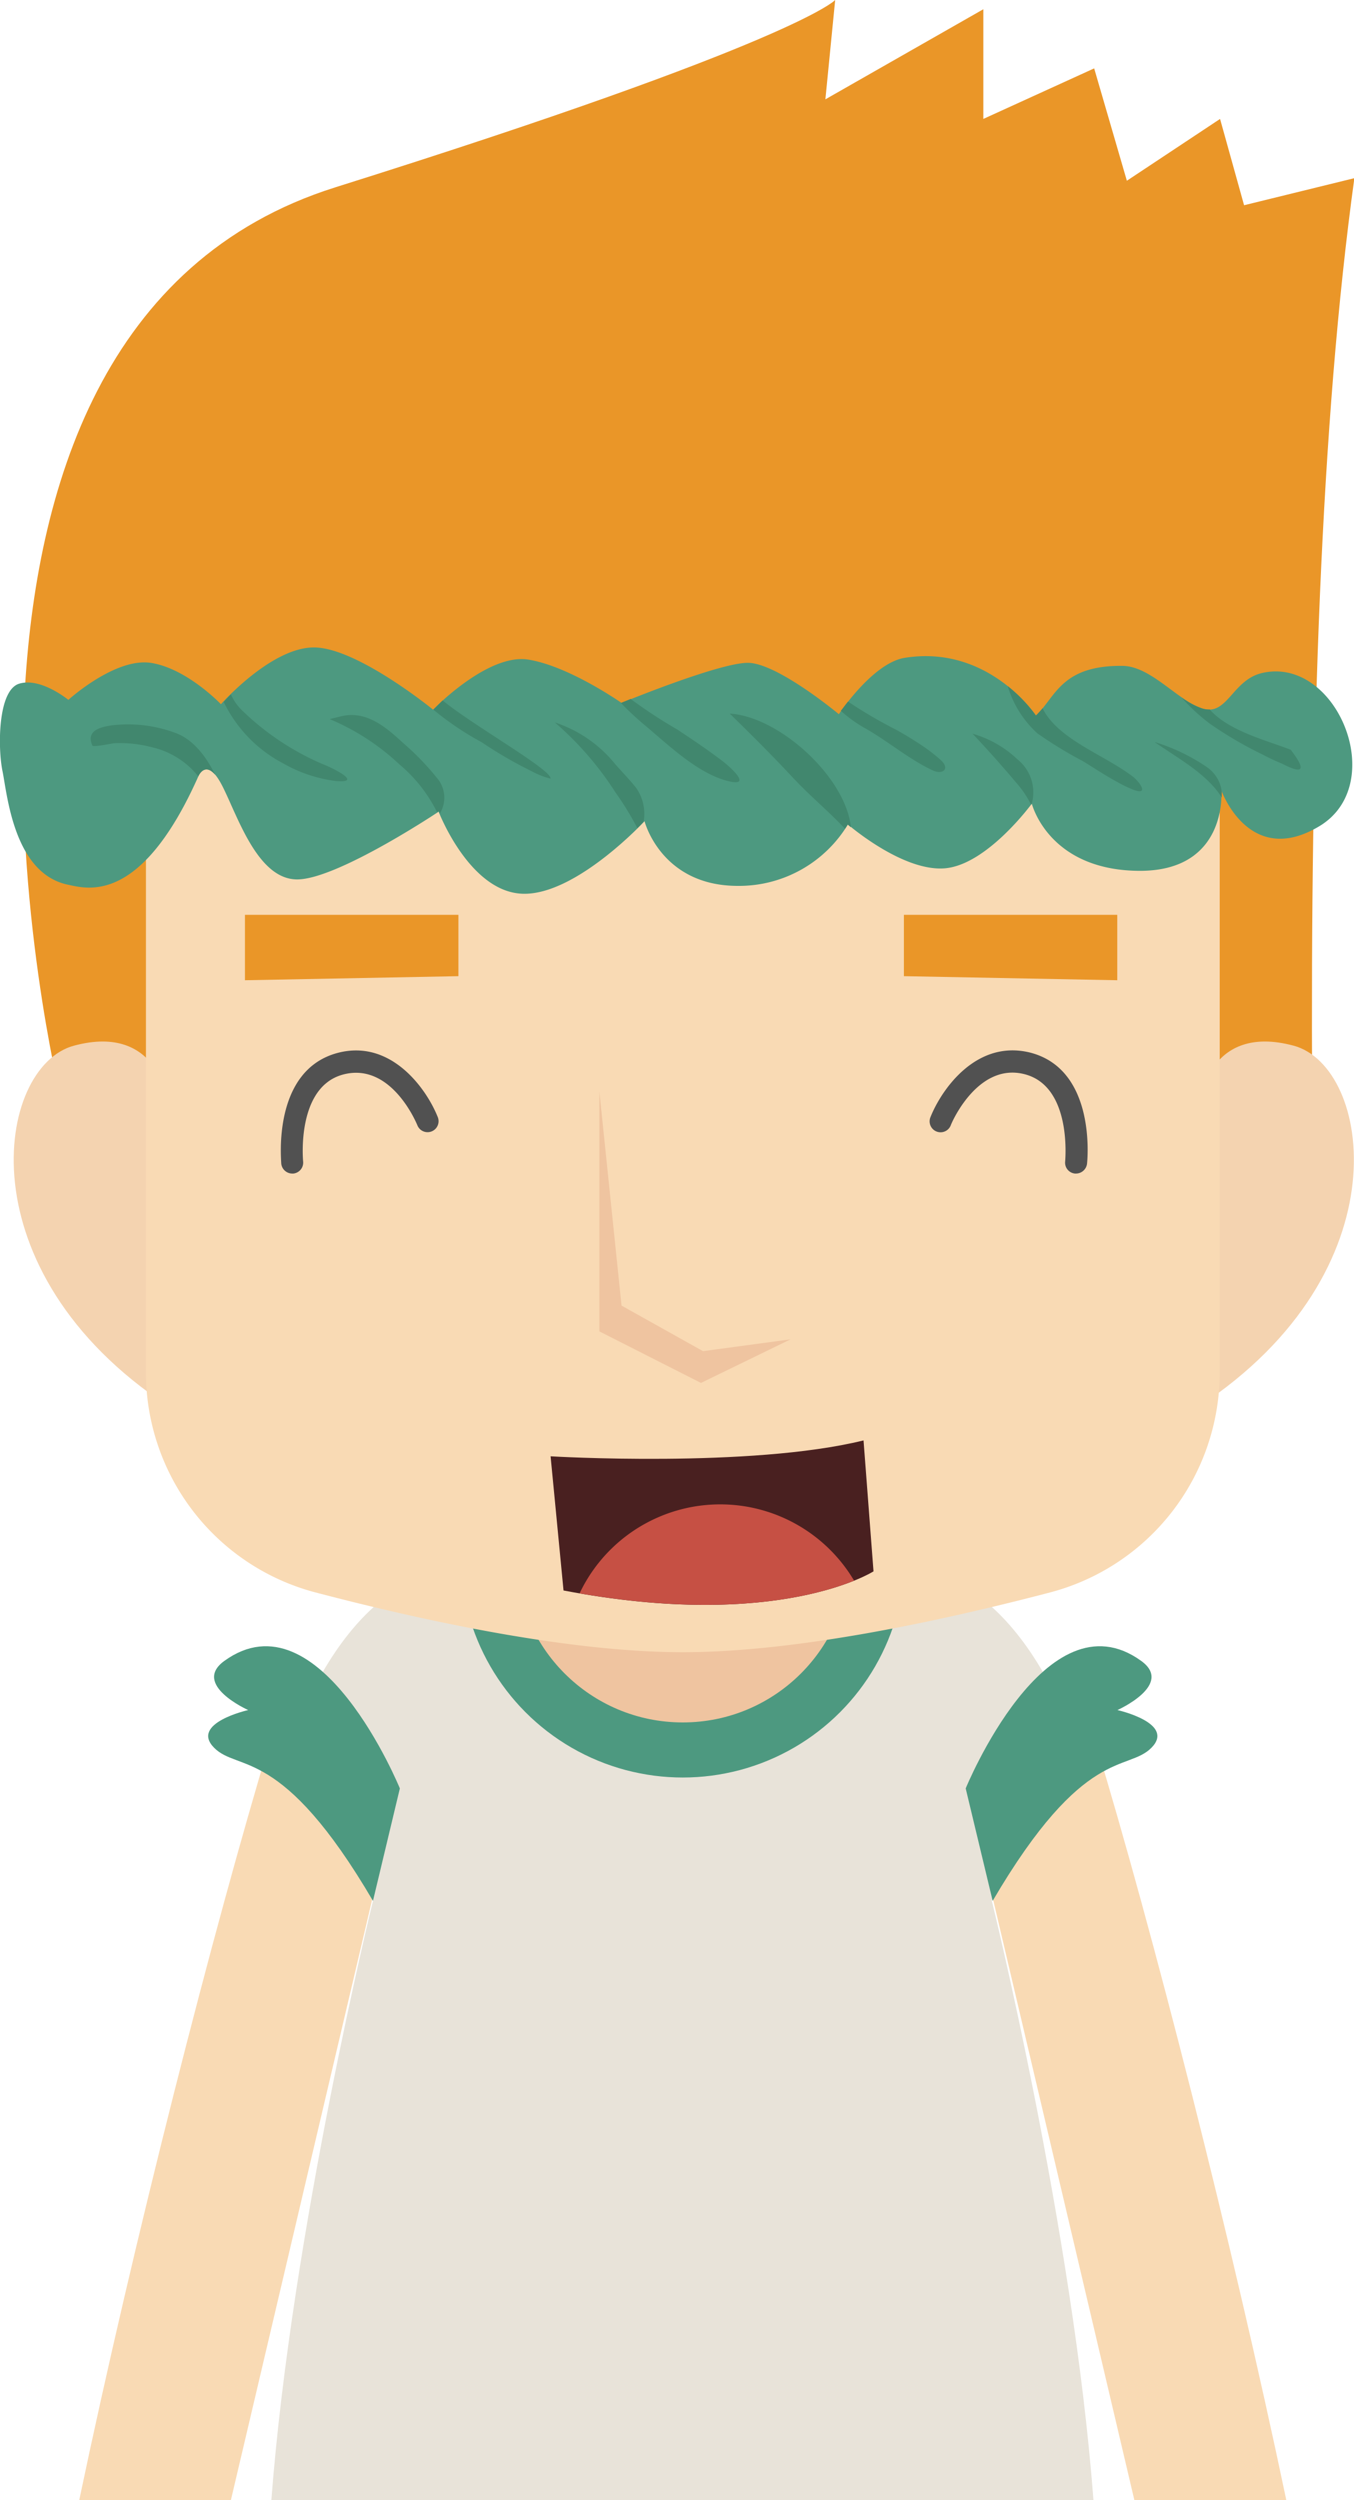 <svg xmlns="http://www.w3.org/2000/svg" viewBox="0 0 146.59 270.55"><defs><style>.cls-1{fill:#f9dab4;}.cls-2{fill:#e8e3d9;}.cls-3{fill:#4d9980;}.cls-4{fill:#efc4a0;}.cls-5{fill:#ea9628;}.cls-6{fill:#f4d3b0;}.cls-7{fill:#515151;}.cls-8{fill:#492020;}.cls-9{fill:#c65044;}.cls-10{fill:#41876e;}</style></defs><title>资源 313</title><g id="图层_2" data-name="图层 2"><g id="Layer_1" data-name="Layer 1"><path class="cls-1" d="M118.57,188.43l-13.51,6.69,17.75,75.43h16.45C133.34,242.34,124.75,208.76,118.57,188.43Z"/><path class="cls-1" d="M8.58,270.55H25l17.75-75.43-13.51-6.69C23.1,208.76,14.5,242.34,8.58,270.55Z"/><path class="cls-2" d="M117.79,192.58c-6.61-21.83-17.53-22.41-17.53-22.41H47.58s-10.91.58-17.52,22.41c0,0,8.33,5.31,10.32,13.13,0,0-8.79,35.7-11,64.84h89c-2.19-29.14-11-64.84-11-64.84C109.45,197.89,117.79,192.58,117.79,192.58Z"/><path class="cls-3" d="M107.47,205.71l-2.92-12.17s8.69-21.26,19-13.8c3.58,2.58-2.57,5.32-2.57,5.32s6.3,1.41,3.69,4.07S117.36,188.84,107.47,205.71Z"/><path class="cls-3" d="M40.38,205.71l2.91-12.17s-8.68-21.26-19-13.8c-3.57,2.58,2.58,5.32,2.58,5.32s-6.31,1.41-3.7,4.07S30.49,188.84,40.38,205.71Z"/><circle class="cls-3" cx="73.92" cy="168.31" r="24.05"/><circle class="cls-4" cx="73.92" cy="168.31" r="18.09"/><path class="cls-5" d="M6.53,118.61S-13.74,36,36.31,20.27,90.42,0,90.42,0L89.36,10.75,106.46,1V12.87l12-5.47L122,19.56l10.09-6.69,2.6,9.34,11.94-2.93C143,45.59,141.85,80,142.06,118.61Z"/><path class="cls-6" d="M18.18,119.32s-.92-8.64-10.17-6.16c-8.43,2.26-12,24.36,10.17,39Z"/><path class="cls-6" d="M129.88,119.32s.91-8.64,10.17-6.16c8.43,2.26,12,24.36-10.17,39Z"/><path class="cls-1" d="M132.05,148.5a24.62,24.62,0,0,1-18.36,23.83c-12,3.14-27.54,6.47-39.77,6.47s-27.81-3.33-39.77-6.47A24.62,24.62,0,0,1,15.8,148.5V82.41H132.05Z"/><polygon class="cls-5" points="49.63 99 49.63 105.64 26.52 106.08 26.52 99 49.63 99"/><polygon class="cls-5" points="97.86 99 97.86 105.64 120.96 106.08 120.96 99 97.86 99"/><path class="cls-7" d="M31.63,127a1.2,1.2,0,0,1-1.18-1.07c0-.41-1-10.15,6.16-12,5.74-1.48,9.58,3.9,10.8,7a1.19,1.19,0,0,1-2.21.88c-.11-.28-2.84-6.86-8-5.54s-4.39,9.36-4.38,9.44A1.19,1.19,0,0,1,31.76,127Z"/><path class="cls-7" d="M116.5,127h-.12a1.18,1.18,0,0,1-1.06-1.31c0-.13.77-8.11-4.39-9.44s-8,5.47-8,5.54a1.18,1.18,0,1,1-2.2-.88c1.22-3.06,5-8.44,10.8-7,7.16,1.84,6.2,11.58,6.16,12A1.21,1.21,0,0,1,116.5,127Z"/><polygon class="cls-4" points="64.89 118.1 64.89 144.08 75.89 149.66 85.59 144.94 76.11 146.22 67.29 141.29 64.89 118.1"/><path class="cls-8" d="M59.61,157.6s21.65,1.29,33.88-1.72l1.08,14.17s-10.2,6.53-33.56,2.07Z"/><path class="cls-9" d="M62.75,172.43c16.26,2.81,25.81.21,29.72-1.37a16.85,16.85,0,0,0-29.72,1.37Z"/><path class="cls-3" d="M7.4,75.74s-3-2.47-5.33-1.75-2.31,7-1.8,9.46,1.2,11.06,7.08,12.29C9.41,96.17,15.25,98,21.48,84c0,0,.9-2.21,2.56,1s3.81,10.2,8.16,10.17,15.29-7.33,15.29-7.33,3.32,8.68,9.08,8.88,13.21-7.85,13.21-7.85,1.78,7,10.1,7A13.78,13.78,0,0,0,91.8,89.22s5.88,5.11,10.47,4.75,9.44-7,9.44-7,1.76,7.16,11.52,7.27,9-8.7,9-8.7,3,8.44,10.61,3.87,1.86-18.48-6.23-16.57c-3.2.76-3.73,4.66-6.41,3.84s-5.57-4.59-8.67-4.62c-6.65-.07-7.24,3.37-9.37,5.38,0,0-5.11-7.71-14.21-6.25-3.48.56-7.13,6.1-7.13,6.1s-6.71-5.59-9.89-5.56-13.64,4.34-13.64,4.34-5.7-4-10.11-4.69S46.89,76.8,46.89,76.8s-8-6.53-12.69-6.73-10.28,6.14-10.28,6.14-3.66-3.85-7.55-4.47S7.4,75.74,7.4,75.74Z"/><path class="cls-10" d="M19,79.32a14.67,14.67,0,0,0-7-.81c-1,.17-2.74.49-2,2.17.09.21,2.16-.24,2.39-.25a13.7,13.7,0,0,1,4.08.44,9,9,0,0,1,5,3.15.08.08,0,0,1,0,0s.64-1.56,1.83-.17C22.26,81.75,20.86,80,19,79.32Z"/><path class="cls-10" d="M30.71,82.64a15.22,15.22,0,0,0,5.65,1.88c3.09.26-.49-1.48-1.36-1.8a28.81,28.81,0,0,1-8.77-5.82A5.45,5.45,0,0,1,25,75.14c-.34.34-1,1.07-.79.8A14.75,14.75,0,0,0,30.71,82.64Z"/><path class="cls-10" d="M43.65,80.41c-1.85-1.7-3.95-3.54-6.69-2.9l-1.27.31a25.19,25.19,0,0,1,7.55,4.9,16,16,0,0,1,4.07,5.16l.18-.12.12.29a3.27,3.27,0,0,0-.31-3.87A28.9,28.9,0,0,0,43.65,80.41Z"/><path class="cls-10" d="M57.6,83.48a8.12,8.12,0,0,0,2,.78c.16-.94-8.39-5.76-11.68-8.46l-1,1a32.18,32.18,0,0,0,5.24,3.53A45,45,0,0,0,57.6,83.48Z"/><path class="cls-10" d="M66.61,82.7a14,14,0,0,0-6.54-4.52,34.61,34.61,0,0,1,6.56,7.57A31.77,31.77,0,0,1,69,89.62l.68-.69a4.89,4.89,0,0,0-.84-3.71C68.12,84.33,67.35,83.54,66.61,82.7Z"/><path class="cls-10" d="M79.06,84.58c2.44.51-.28-1.82-1-2.34-1.55-1.17-3.16-2.25-4.78-3.32a52.47,52.47,0,0,1-5-3.28l-1.06.43a31.78,31.78,0,0,0,2.42,2.27C72.28,80.53,75.64,83.86,79.06,84.58Z"/><path class="cls-10" d="M79,77.22c2.35,2.29,4.66,4.59,6.9,7,1.79,1.92,3.81,3.57,5.59,5.47.18-.28.28-.46.28-.46l.35.3C91.6,84.17,84.43,77.56,79,77.22Z"/><path class="cls-10" d="M101,83.38c1.1.5,1.93-.21.77-1.2a19.7,19.7,0,0,0-1.6-1.26,37.56,37.56,0,0,0-3.25-2,48.85,48.85,0,0,1-5.11-3c-.34.43-.6.79-.78,1a14.39,14.39,0,0,0,2.47,1.8C96.06,80.14,98.41,82.18,101,83.38Z"/><path class="cls-10" d="M110.17,82.19a11.75,11.75,0,0,0-4.88-2.79c1.63,1.72,3.22,3.51,4.74,5.31a11,11,0,0,1,1.6,2.37l.07-.09A4.58,4.58,0,0,0,110.17,82.19Z"/><path class="cls-10" d="M112.31,79.36a44.22,44.22,0,0,0,4.91,3c1.21.74,2.39,1.53,3.64,2.21a15.31,15.31,0,0,0,1.82.89c1.8.67.68-.86,0-1.39-3.12-2.4-8.09-4-9.81-7.42a8.87,8.87,0,0,1-.72.78,16.12,16.12,0,0,0-3.05-3.18A11.24,11.24,0,0,0,112.31,79.36Z"/><path class="cls-10" d="M130.64,83A20.72,20.72,0,0,0,125,80.3c2.56,1.79,5.66,3.43,7.27,6,0-.29,0-.52,0-.64A3.77,3.77,0,0,0,130.64,83Z"/><path class="cls-10" d="M131.06,78.37a42.34,42.34,0,0,0,5.64,3.29c.7.37,1.41.7,2.14,1q3.43,1.78.9-1.52c-2.54-1-6.68-2-8.77-4.36a2.49,2.49,0,0,1-.78-.1,8.46,8.46,0,0,1-2.27-1.2A20.07,20.07,0,0,0,131.06,78.37Z"/></g></g></svg>